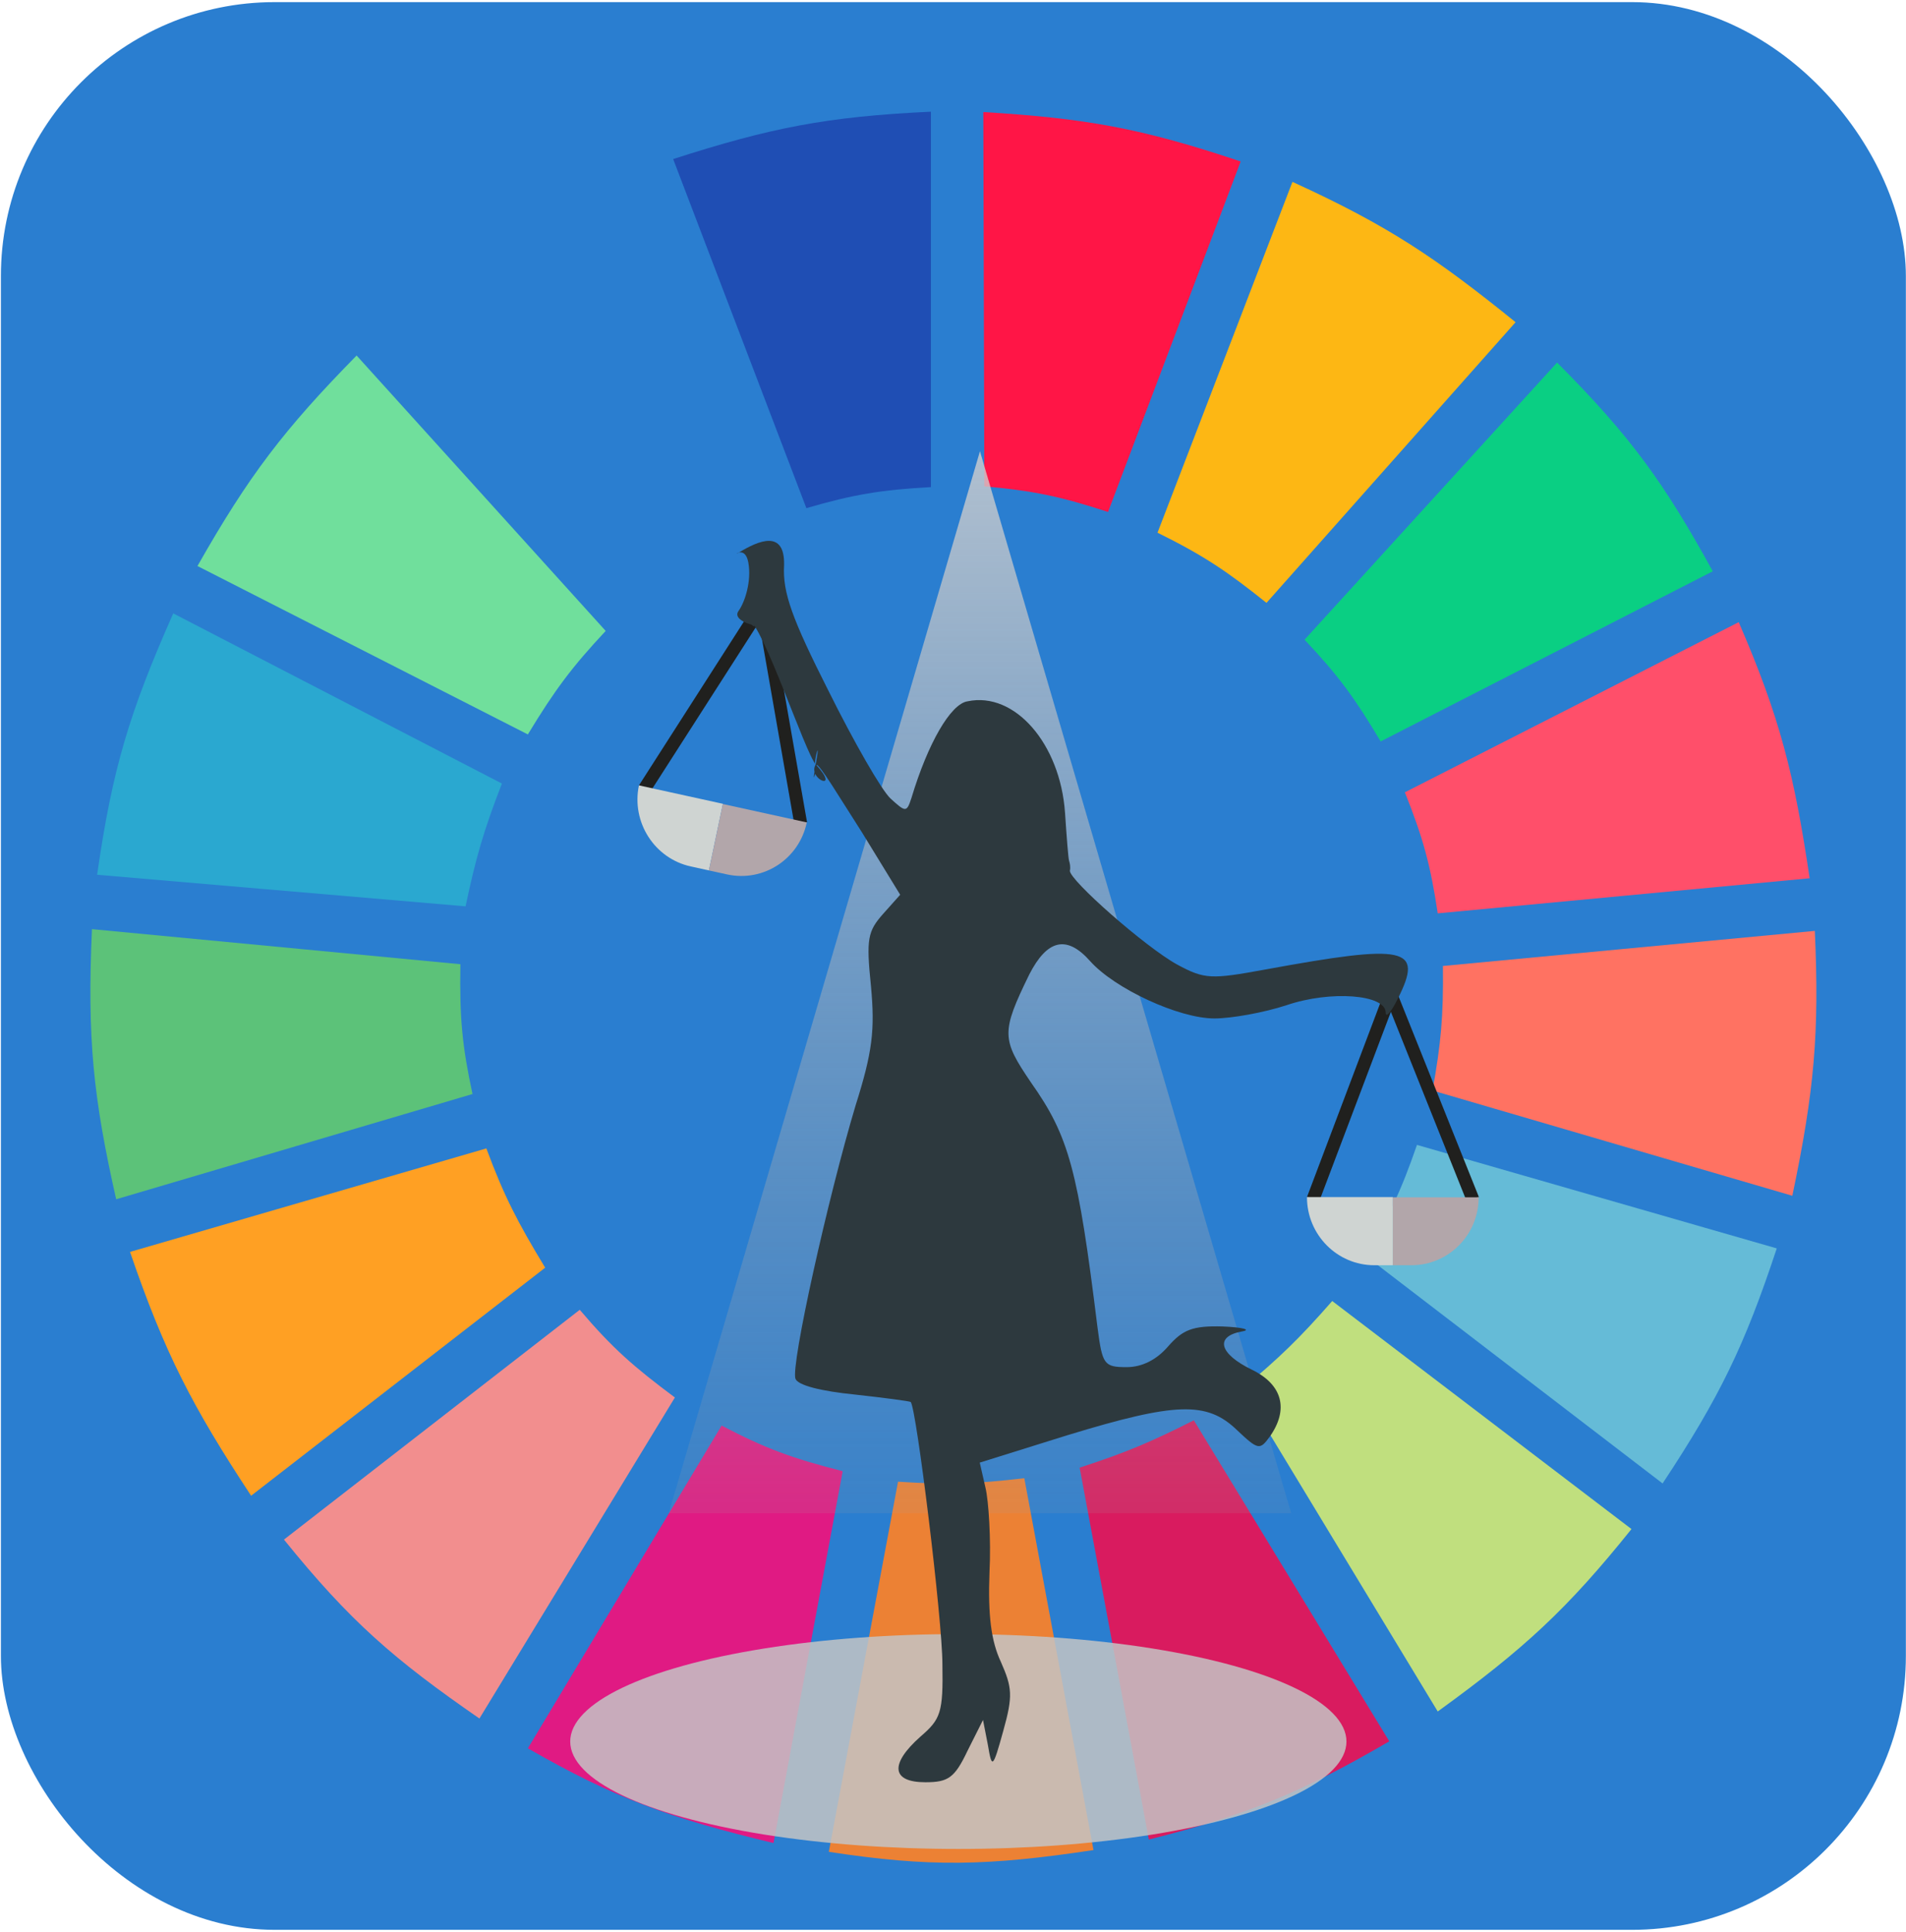 <svg width="686" height="695" viewBox="0 0 686 695" fill="none" xmlns="http://www.w3.org/2000/svg">
<rect x="0.328" y="0.766" width="685.626" height="693.507" rx="98.51" fill="#2A7ED0"/>
<g clip-path="url(#clip0)">
<path d="M290.224 182.808L242.285 57.224C277.096 46.046 297.251 41.958 335.05 40.185V175.235C317.084 176.242 307.241 177.864 290.224 182.808Z" fill="#1F4EB4"/>
<path d="M354.276 174.972L353.908 40.315C390.359 42.522 410.62 46.025 446.537 58.096L398.802 184.182C381.674 178.598 371.911 176.537 354.276 174.972Z" fill="#FF1546"/>
<path d="M416.607 191.643L465.169 65.428C499.695 81.18 516.843 92.783 545.482 115.914L455.83 216.886C441.811 205.681 433.427 199.94 416.607 191.643Z" fill="#FDB714"/>
<path d="M469.525 230.139L560.422 130.429C587.087 157.17 598.992 173.811 616.454 205.527L496.919 266.741C487.687 251.246 481.814 243.135 469.525 230.139Z" fill="#0ACF83"/>
<path d="M505.635 285.043L625.793 223.828C640.682 258.219 645.766 278.556 651.318 315.965L517.464 328.587C514.839 311.126 512.247 301.601 505.635 285.043Z" fill="#FF4F6A"/>
<path d="M515.594 392.325C518.591 375.559 519.546 365.815 519.329 347.519L653.184 334.897C654.846 371.583 653.019 392.431 645.09 430.19L515.594 392.325Z" fill="#FF7262"/>
<path d="M491.312 451.646C500.09 437.23 504.222 428.562 509.99 411.889L639.486 449.122C627.9 484.146 618.908 502.663 598.396 533.686L491.312 451.646Z" fill="#65BBD7"/>
<path d="M587.196 550.095L479.489 468.055C467.655 481.55 460.544 488.426 447.115 499.609L517.467 615.727C548.622 593.148 564.068 578.911 587.196 550.095Z" fill="#C0DF7E"/>
<path d="M500.028 626.455L429.676 510.968C414.413 518.681 405.474 522.495 388.586 528.007L413.489 661.795C449.167 652.801 468.127 645.026 500.028 626.455Z" fill="#D91B5F"/>
<path d="M323.216 533.055C340.962 534.218 350.913 533.87 368.664 531.793L393.567 665.581C355.504 671.316 334.589 671.787 298.312 666.212L323.216 533.055Z" fill="#EC8134"/>
<path d="M189.99 628.979L259.719 512.861C275.528 521.13 285.118 524.649 303.3 529.269L278.397 663.058C240.753 654.015 221.168 646.867 189.99 628.979Z" fill="#E01A83"/>
<path d="M102.201 553.881L208.662 471.21C220.534 485.178 228.255 491.842 242.904 502.764L172.553 618.251C141.759 596.966 125.987 583.3 102.201 553.881Z" fill="#F28E8E"/>
<path d="M90.377 538.105C69.201 505.952 59.319 486.919 46.797 450.385L175.048 413.151C181.453 430.401 186.312 439.737 196.216 456.065L90.377 538.105Z" fill="#FFA023"/>
<path d="M41.811 431.452C33.572 394.929 31.34 373.744 33.095 334.267L165.704 346.888C165.365 366.439 166.409 376.602 170.062 393.588L41.811 431.452Z" fill="#5CC279"/>
<path d="M34.961 314.703L167.57 326.063C171.25 308.666 174.008 298.983 180.645 281.887L62.355 220.673C46.633 256.133 40.399 276.663 34.961 314.703Z" fill="#2AA8D0"/>
<path d="M71.07 203.633C89.606 170.999 102.234 154.493 128.348 127.904L217.999 226.983C205.868 239.949 199.749 248.122 189.983 264.217L71.07 203.633Z" fill="#70DF9C"/>
<path d="M233.563 213.1C247.013 202.962 255.106 197.887 270.918 190.381L222.357 64.797C190.757 79.311 173.407 89.937 143.289 114.021L233.563 213.1Z" fill="#2A7ED0"/>
<path d="M352.706 162.321L464.721 544.415H240.691L352.706 162.321Z" fill="url(#paint0_linear)"/>
<ellipse cx="344.92" cy="626.53" rx="139.691" ry="38.649" fill="#C4C4C4" fill-opacity="0.85"/>
<path d="M285.738 295.663L273.182 223.854L234.342 284.387L229.964 282.546L275.667 211.261L290.47 295.82L285.738 295.663Z" fill="#20201E"/>
<path d="M229.963 282.545C227.181 295.794 235.558 308.847 248.616 311.711L255.145 313.144L260.178 289.174L229.963 282.545Z" fill="#CFD4D2"/>
<path d="M260.178 289.172L255.144 313.142L261.673 314.574C274.807 317.456 287.611 309.049 290.377 295.877L260.162 289.248L260.178 289.172Z" fill="#B2A6AA"/>
<path d="M527.622 431.525L500.601 364.009L475.055 431.525L470.396 430.664L500.446 351.163L532.281 430.664L527.622 431.525Z" fill="#20201E"/>
<path d="M470.396 430.663C470.396 444.213 481.267 455.179 494.622 455.179H501.3V430.663H470.396Z" fill="#CFD4D2"/>
<path d="M501.295 430.663V455.179H507.973C521.405 455.179 532.198 444.213 532.198 430.741H501.295V430.663Z" fill="#B2A6AA"/>
<path d="M265.841 198.841C263.503 200.334 268.178 195.855 269.347 202.425C270.516 208.996 268.179 216.463 265.841 219.748C262.042 224.826 282.497 227.409 269.347 222.63C263.795 219.643 276.36 230.097 269.347 222.63C274.899 225.617 289.802 270.822 293.601 275.003C290.387 280.379 302.952 285.158 293.601 275.003C291.556 286.353 295.062 272.913 293.601 275.003C292.432 275.601 295.647 263.355 293.601 275.003C294.77 274.406 302.368 287.249 310.258 299.495L323.992 321.895L317.856 328.765C312.303 335.037 311.719 337.725 313.472 354.749C314.933 370.579 314.057 378.345 307.92 397.758C297.985 430.911 284.542 491.243 286.296 496.022C287.172 498.411 295.647 500.502 307.628 501.697C318.44 502.892 327.499 504.086 327.791 504.385C329.837 506.774 339.188 582.638 339.188 598.766C339.48 616.089 338.603 618.479 331.298 624.751C320.193 634.607 320.778 641.178 333.051 641.178C341.233 641.178 343.571 639.684 348.246 629.828L353.799 618.777L355.552 627.737C357.013 636.399 357.305 636.399 361.104 622.66C364.611 610.116 364.319 607.129 360.227 597.87C356.721 590.403 355.552 581.144 356.136 565.613C356.721 553.965 355.844 539.927 354.675 535.148L352.63 526.188L384.189 516.332C423.347 504.385 434.451 504.086 445.264 514.54C452.861 521.708 453.446 521.708 456.952 516.929C463.966 507.073 461.628 498.113 450.523 492.737C438.835 487.062 437.081 480.79 447.017 478.998C450.523 478.4 447.309 477.504 440.004 477.206C429.191 476.907 425.685 478.4 420.425 484.374C416.334 489.153 411.074 491.841 405.522 491.841C397.339 491.841 396.755 490.945 395.002 477.504C387.988 420.756 384.774 408.809 371.04 389.395C360.52 373.864 360.227 371.475 370.455 350.568C376.884 338.023 383.897 336.231 392.372 345.789C401.138 355.645 424.224 366.398 437.081 366.398C443.218 366.398 454.907 364.307 463.089 361.619C478.869 356.243 498.74 357.736 498.74 364.307C498.74 366.398 500.785 364.008 503.123 359.229C512.474 340.712 506.045 339.517 455.491 348.776C435.913 352.36 433.575 352.36 423.639 346.984C412.243 340.712 384.774 316.519 385.066 313.234C385.358 312.039 385.066 310.545 384.774 309.649C384.482 308.753 383.897 300.988 383.313 292.326C381.56 267.536 365.195 248.72 348.246 252.304C342.11 253.2 333.928 267.536 328.083 286.95C326.33 292.326 326.038 292.326 320.486 287.249C317.271 284.262 307.336 266.939 298.277 248.72C285.127 222.735 281.62 213.178 282.205 203.321C282.497 190.478 273.146 194.361 265.841 198.841Z" fill="#2D393E"/>
</g>
<defs>
<linearGradient id="paint0_linear" x1="-320.509" y1="110.973" x2="-320.509" y2="620.432" gradientUnits="userSpaceOnUse">
<stop stop-color="#D7D6D6" stop-opacity="0.9"/>
<stop offset="1" stop-color="#979595" stop-opacity="0"/>
</linearGradient>
<clipPath id="clip0">
<rect width="622.58" height="646.222" fill="white" transform="translate(31.852 24.408)"/>
</clipPath>
</defs>
</svg>

